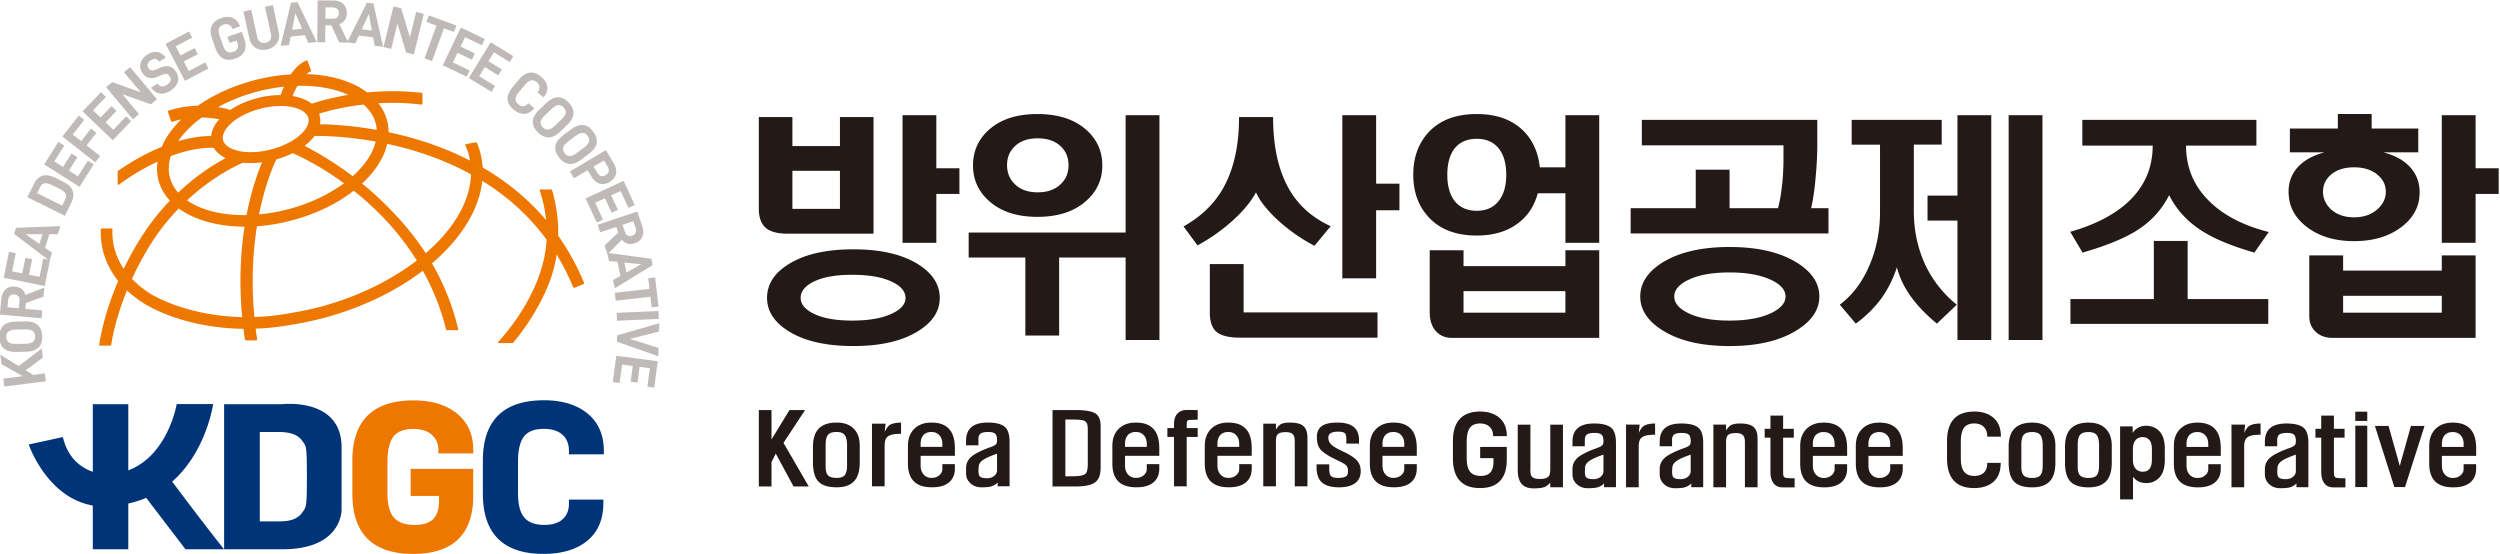 <svg xmlns="http://www.w3.org/2000/svg" width="903.06" height="200" viewBox="0 0 903.06 200"><path d="M1004.99 367.053v-14.374h6.255v-6.959h-6.254v-13.24h-9.161v34.573zm-33.427-45.21c-2.23-1.138-3.34-2.573-3.34-4.302 0-1.644 1.11-3.039 3.34-4.178q3.839-1.963 10.586-1.961c4.663 0 8.317.651 10.956 1.961q3.53 1.711 3.53 4.178 0 2.595-3.53 4.303-3.96 1.966-10.956 1.966-6.813 0-10.586-1.966m-5.573 19.822h12.88v10.318h-12.88zm34.174-15.073c3.837-2.45 5.756-5.464 5.756-9.052q-.001-5.318-5.756-8.927-6.5-4.115-17.64-4.115c-7.517 0-13.415 1.371-17.708 4.115q-5.698 3.61-5.697 8.927-.001 5.445 5.697 9.052c4.293 2.744 10.191 4.117 17.708 4.117q11.14 0 17.64-4.117m-34.174 39.955v-7.852h12.88v7.852h9.098v-31.599H964.69q-4.083.001-5.942 1.585-1.86 1.642-1.859 5.193v24.82zM1026.2 358.568q-2.045-1.965-2.044-5.063c0-2.025.68-3.718 2.044-5.064 1.485-1.52 3.573-2.283 6.253-2.283 2.683 0 4.784.763 6.313 2.283q2.044 1.959 2.044 5.064.001 3.098-2.044 5.063c-1.53 1.48-3.63 2.215-6.313 2.215-2.68 0-4.768-.734-6.253-2.215m19.378 4.559c2.93-2.578 4.393-5.803 4.393-9.69q.001-5.754-4.393-9.623-4.831-4.303-13.186-4.305c-5.573 0-9.951 1.437-13.124 4.305-2.89 2.578-4.335 5.788-4.335 9.622 0 3.888 1.444 7.113 4.335 9.69 3.173 2.83 7.551 4.245 13.124 4.245 5.569 0 9.967-1.415 13.186-4.244m10.71-27.86v31.787h9.162v-60.912h-9.162v22.347h-18.017v-21.147h-9.161v21.147h-15.355v6.778zM1124.169 367.053v-18.547h6.317v-7.22h-6.317v-18.428h-9.162v44.195zm-35.906-53.436h36.276v-6.842h-37.328q-4.397.002-6.312 1.583c-1.2 1.061-1.798 2.766-1.798 5.13v13.234h9.162zm12.878 32.479q3.713-5.886 10.708-9.122l-4.393-5.313c-3.59 1.898-6.83 4.15-9.722 6.771-2.969 2.705-5.013 5.273-6.127 7.727-1.28-2.454-3.405-5.022-6.379-7.727a48.5 48.5 0 0 0-9.47-6.646l-3.776 5.127c4.295 2.41 7.634 5.468 10.027 9.183 3.349 5.273 5.015 12.09 5.015 20.452h9.224c0-8.486 1.634-15.3 4.893-20.452M1147.854 313.55h27.606v5.827h-27.606zm-2.6 44.26q-1.794-2.537-1.795-6.902c0-2.874.6-5.15 1.795-6.842 1.4-1.94 3.468-2.91 6.193-2.91q4.025 0 6.122 2.91c1.244 1.693 1.86 3.968 1.86 6.842 0 2.91-.616 5.212-1.86 6.902-1.398 1.895-3.44 2.85-6.122 2.85-2.725 0-4.793-.955-6.193-2.85m2.6-27.35v-4.31h27.608v4.31h9.161v-23.746h-39.928c-1.82 0-3.28.629-4.395 1.9q-1.61 1.893-1.61 5.002v16.845zm14.798 7.342q-4.403-3.358-11.205-3.358-8.481 0-13.067 5.002-4.145 4.494-4.146 11.462 0 7.03 4.146 11.524c3.057 3.29 7.413 4.94 13.067 4.94 5.158 0 9.26-1.415 12.315-4.244 2.724-2.579 4.315-5.974 4.768-10.196h6.932v14.12h9.161V332.48h-9.16v13.425h-7.491c-.905-3.415-2.681-6.12-5.32-8.103M1208.742 322.415q-3.779-1.837-3.778-4.498-.001-2.655 3.778-4.493 4.144-2.024 11.205-2.024 6.994-.001 11.266 2.024c2.6 1.269 3.898 2.764 3.898 4.493q.001 2.662-3.898 4.498c-2.849 1.349-6.602 2.03-11.266 2.03-4.707 0-8.442-.681-11.205-2.03m29.345 4.749c4.127-2.534 6.188-5.612 6.188-9.247q.001-5.377-6.188-9.178c-4.54-2.827-10.591-4.242-18.14-4.242q-11.39 0-18.142 4.242-6.065 3.8-6.064 9.178c0 3.635 2.02 6.713 6.064 9.247 4.542 2.788 10.59 4.178 18.142 4.178 7.549 0 13.6-1.39 18.14-4.178m8.66 7.851h-53.603v6.837h17.637V352.3h9.166v-10.447h13.125c.495 1.854.866 3.99 1.114 6.393q.37 3.23.371 7.159v3.478h-38.382v6.903h47.543v-6.522c0-2.91-.144-5.869-.434-8.864q-.429-5.126-1.239-8.547h4.703zM1304.735 306.143h-9.162v60.911h9.162zm-13.874 60.91v-60.91h-9.161v32.354h-8.108v6.771h8.108v21.784zm-13.43-1.267v-6.707h-7.554V341.09q.001-8.099 3.28-14.94a30.9 30.9 0 0 1 8.357-10.448l-5.383-5.125c-3.015 2.49-5.424 5.022-7.242 7.593-1.734 2.498-2.934 5.046-3.595 7.666a31 31 0 0 0-3.897-7.98c-1.976-2.781-4.393-5.21-7.242-7.279l-4.334 5.125c3.344 2.536 5.963 5.951 7.86 10.263 2.025 4.51 3.035 9.513 3.035 15v18.114h-7.68v6.707zM1334.913 317.222v15.77h9.166v-15.77h21.852v-6.712h-53.614v6.712zm27.796 48.563v-6.964h-19.064q-.001-8.99 6.437-15.198 5.76-5.637 15.973-8.222l-3.897-5.578q-9.17 2.66-14.12 5.827c-3.959 2.49-6.957 5.734-8.976 9.751-2.025-4.053-5.034-7.302-9.037-9.751q-5.016-3.108-14.425-5.827l-3.34 5.637c6.808 1.936 12.111 4.705 15.906 8.297 4.293 4.088 6.437 9.113 6.437 15.064h-19.064v6.964zM1422.11 367.053v-14.374h6.255v-6.959h-6.254v-13.24h-9.161v34.573zm-35.9-53.505h26.74v4.564h-26.74zm-3.405 37.297c-1.369-1.227-2.044-2.744-2.044-4.559 0-1.734.675-3.27 2.044-4.62 1.605-1.52 3.734-2.283 6.373-2.283s4.783.764 6.437 2.283c1.446 1.35 2.166 2.886 2.166 4.62 0 1.815-.72 3.332-2.166 4.559-1.605 1.392-3.754 2.088-6.437 2.088-2.688 0-4.807-.696-6.373-2.088m3.405-21.784v-4.112h26.74v4.112h9.16v-22.347h-38.69q-2.975 0-4.703 1.71-1.673 1.583-1.674 4.178v16.46zm-1.43 34.384v3.927h9.166v-3.927h12.63v-6.459h-9.41q5.882-1.587 8.295-5.444c1.481-2.368 1.86-5.173 1.115-8.424-.83-2.83-2.663-5.169-5.512-7.025-3.215-2.117-7.179-3.164-11.886-3.164-4.744 0-8.732 1.076-11.947 3.23q-4.21 2.843-5.388 6.959-1.176 4.873.995 8.424c1.61 2.571 4.369 4.386 8.293 5.444h-9.346v6.46zM969.419 287.153l-5.844-8.89 6.844-11.813h-4.12l-4.822 8.917-1.153-2.305v-6.612h-3.435v20.703h3.435v-7.966l4.875 7.966zM980.8 277.53c0 1.37-.225 2.344-.676 2.905-.42.515-1.144.778-2.158.778-1.105 0-1.874-.249-2.32-.754-.43-.52-.649-1.414-.649-2.7v-5.937c0-1.144.22-1.939.65-2.373.445-.446 1.214-.68 2.319-.68 1.053 0 1.78.244 2.18.71.43.49.654 1.404.654 2.719zm3.434-4.569q.001-3.142-1.276-4.792c-1.02-1.3-2.678-1.95-4.997-1.95-2.378 0-4.069.579-5.044 1.698-.903 1.037-1.354 2.72-1.354 5.074v4.234q0 3.047 1.354 4.668c1.066 1.25 2.749 1.869 5.044 1.869q3.072-.001 4.702-1.715c1.047-1.083 1.571-2.602 1.571-4.542zM991.233 283.466l-.23-2.25c.435.93.879 1.55 1.3 1.85.62.424 1.664.666 3.128.695v-3.044c-1.088 0-1.944-.086-2.569-.249-.595-.176-1.02-.412-1.305-.746q-.371-.429-.5-1.2c-.053-.3-.078-.83-.078-1.578v-10.467h-3.43v16.989zM1006.625 277.177v.75q0 1.455-.749 2.329c-.532.641-1.27.956-2.224.956-.915 0-1.64-.28-2.176-.856-.493-.583-.74-1.364-.74-2.354v-.825zm3.393-2.42h-9.281v-2.638c0-1.025.266-1.834.82-2.44.534-.6 1.248-.91 2.148-.91.851 0 1.55.252 2.095.725.55.471.825 1.027.825 1.68v1.325h3.393v-1.205c0-1.563-.51-2.797-1.53-3.688-1.058-.924-2.622-1.385-4.668-1.385-2.234 0-3.878.546-4.947 1.649-1.046 1.056-1.575 2.649-1.575 4.8v4.773c0 1.888.534 3.378 1.595 4.498 1.149 1.21 2.744 1.82 4.778 1.82 2.144 0 3.759-.59 4.817-1.786q1.53-1.7 1.53-5.146zM1018.601 274.18c-.66-.338-1.163-.665-1.5-1.004a2.35 2.35 0 0 1-.573-.976c-.06-.249-.095-.614-.095-1.102l-.022-.142c0-.888.09-1.453.295-1.702.28-.38.966-.576 2.047-.576.792 0 1.458.234 1.973.676q.72.604.72 1.497v4.474c-1.196-.415-2.15-.795-2.845-1.144m-2.204 3.405h-3.35v1.202c0 1.634.462 2.85 1.367 3.664q1.443 1.311 4.507 1.31 3.53.002 4.844-1.369 1.073-1.15 1.073-3.895v-12.005h-3.232v1.024a4.16 4.16 0 0 0-1.841-1.078c-.549-.141-1.383-.22-2.507-.22q-1.89 0-3.09 1.15c-.74.719-1.12 1.585-1.12 2.6v1.397q-.001 1.554.92 2.624c.514.62 1.304 1.186 2.36 1.696.61.32 1.23.605 1.834.853.379.147.835.33 1.403.53q1.162.419 1.46.695c.281.227.42.614.42 1.151 0 .863-.148 1.454-.465 1.773-.335.354-.974.525-1.925.525-.958 0-1.639-.14-2.044-.4-.414-.3-.614-.82-.614-1.544zM1039.953 269.198q2.496 0 3.393.07c.841.081 1.446.225 1.82.445.356.219.604.59.714 1.129q.157.598.156 2.149v8.558c0 .854-.05 1.44-.156 1.779-.13.4-.378.69-.744.895-.38.17-.985.275-1.82.324-.6.04-1.714.046-3.363.046zm-3.478 17.954h6.261c2.62 0 4.43-.32 5.405-.951q1.373-.93 1.373-3.369v-11.324c0-1.85-.475-3.154-1.444-3.905-1-.764-2.79-1.154-5.393-1.154h-6.202zM1062.02 277.177v.75q.001 1.455-.755 2.329c-.522.641-1.26.956-2.22.956-.919 0-1.643-.28-2.17-.856-.505-.583-.754-1.364-.754-2.354v-.825zm3.387-2.42h-9.286v-2.638c0-1.025.276-1.834.825-2.44.539-.6 1.254-.91 2.154-.91.841 0 1.548.252 2.095.725.553.471.824 1.027.824 1.68v1.325h3.388v-1.205c0-1.563-.51-2.797-1.52-3.688-1.068-.924-2.634-1.385-4.678-1.385-2.23 0-3.878.546-4.951 1.649-1.042 1.056-1.566 2.649-1.566 4.8v4.773c0 1.888.53 3.378 1.595 4.498 1.154 1.21 2.734 1.82 4.769 1.82 2.153 0 3.763-.59 4.831-1.786 1.01-1.134 1.52-2.849 1.52-5.146zM1069.403 266.478v13.39h-1.8v2.413h1.8v1.07c0 1.254.315 2.205.93 2.85.62.67 1.539.994 2.748.994h.415c.29-.014.566-.024.815-.024.414-.012.924-.027 1.505-.027v-2.593l-1.995-.075c-.42 0-.693-.076-.808-.225-.112-.166-.175-.524-.175-1.07v-.9h2.978v-2.413h-2.978v-13.39zM1087.068 277.177v.75q-.002 1.455-.754 2.329c-.532.641-1.266.956-2.22.956-.92 0-1.643-.28-2.175-.856-.495-.583-.754-1.364-.754-2.354v-.825zm3.388-2.42h-9.29v-2.638c0-1.025.284-1.834.833-2.44.534-.6 1.25-.91 2.144-.91.856 0 1.554.252 2.1.725.55.471.825 1.027.825 1.68v1.325h3.388v-1.205c0-1.563-.51-2.797-1.525-3.688-1.068-.924-2.622-1.385-4.673-1.385-2.225 0-3.878.546-4.947 1.649-1.046 1.056-1.575 2.649-1.575 4.8v4.773c0 1.888.534 3.378 1.6 4.498 1.149 1.21 2.739 1.82 4.773 1.82 2.144 0 3.754-.59 4.822-1.786q1.524-1.7 1.525-5.146zM1097.02 283.466v-1.576c.475.717.914 1.19 1.319 1.432q.822.44 2.544.439c1.7 0 2.915-.34 3.659-1.02q1.013-.957 1.014-3.114v-13.15h-3.434v12.115c0 .9-.134 1.51-.4 1.854-.349.476-1.025.724-2.015.724-1.068 0-1.778-.182-2.139-.529-.368-.334-.549-.954-.549-1.873v-12.29h-3.434v16.988zM1119.533 278.059h-3.434v.948c0 .9-.095 1.476-.285 1.747-.295.368-.925.544-1.878.544-1.08 0-1.84-.176-2.269-.544q-.45-.375-.45-1.147c0-.782.37-1.478 1.104-2.078q.66-.548 2.74-1.544l.548-.246c1.524-.758 2.595-1.454 3.215-2.098.78-.8 1.17-1.81 1.17-3.02 0-1.39-.47-2.453-1.42-3.2q-1.504-1.201-4.419-1.202c-2.078 0-3.612.425-4.607 1.259-1.015.885-1.52 2.254-1.52 4.122v.846h3.43v-1.07c0-.988.134-1.644.373-1.974.324-.42.97-.634 1.96-.634 1.164 0 1.935.173 2.308.505q.45.373.451 1.349c0 .734-.2 1.278-.595 1.624-.266.269-.98.678-2.153 1.23l-1.971.995c-1.483.82-2.469 1.592-2.969 2.32-.495.719-.748 1.738-.748 3.077 0 1.379.483 2.393 1.448 3.02.896.588 2.269.873 4.122.873 1.862 0 3.281-.349 4.25-1.063 1.07-.8 1.6-2.015 1.6-3.669zM1131.796 277.177v.75c0 .97-.254 1.746-.749 2.329-.541.641-1.276.956-2.22.956-.924 0-1.639-.28-2.18-.856-.495-.583-.749-1.364-.749-2.354v-.825zm3.388-2.42h-9.286v-2.638c0-1.025.276-1.834.824-2.44.535-.6 1.25-.91 2.154-.91.847 0 1.54.252 2.095.725.554.471.825 1.027.825 1.68v1.325h3.388v-1.205c0-1.563-.51-2.797-1.525-3.688-1.063-.924-2.617-1.385-4.673-1.385-2.23 0-3.883.546-4.951 1.649-1.037 1.056-1.566 2.649-1.566 4.8v4.773c0 1.888.529 3.378 1.6 4.498 1.149 1.21 2.734 1.82 4.768 1.82 2.154 0 3.759-.59 4.822-1.786q1.524-1.7 1.525-5.146zM1155.872 280.093h3.703v.124c0 2.034-.654 3.65-1.949 4.793-1.3 1.156-3.068 1.74-5.259 1.74-4.902 0-7.39-2.703-7.39-8.033v-4.666c0-5.334 2.468-8.034 7.327-8.034 4.827 0 7.271 2.6 7.271 7.734v3.403h-7.213v-3.02h3.6v-1.058c0-1.254-.28-2.205-.834-2.835-.556-.62-1.441-.934-2.644-.934-1.28 0-2.244.38-2.853 1.134-.61.75-.92 1.98-.92 3.669v4.397c0 1.757.288 3.054.859 3.83.57.78 1.505 1.18 2.768 1.18 1.12 0 1.995-.314 2.61-.936.615-.625.924-1.422.924-2.364zM1289.77 279.945h3.703v.124c0 2.115-.659 3.774-1.949 4.935-1.3 1.158-3.068 1.744-5.259 1.744-4.902 0-7.39-2.7-7.39-8.032v-4.664c0-5.337 2.468-8.037 7.327-8.037 2.234 0 4.012.58 5.293 1.73 1.273 1.153 1.92 2.824 1.92 4.978v.124h-3.645v-.158c0-1.037-.3-1.871-.895-2.476-.59-.605-1.463-.905-2.583-.905-1.256 0-2.2.38-2.795 1.147-.59.758-.888 1.987-.888 3.653v4.398c0 1.763.288 3.054.859 3.83.566.782 1.505 1.182 2.768 1.182 1.12 0 1.995-.314 2.61-.939.615-.624.924-1.475.924-2.534zM1334.394 273.743c0-2.186-.82-3.298-2.444-3.298-.844 0-1.52.288-1.995.859-.473.558-.71 1.38-.71 2.439v2.778c0 1.06.232 1.88.695 2.444.466.57 1.115.856 1.924.856.766 0 1.39-.266 1.85-.78.45-.515.68-1.364.68-2.52zm-1.615 9.156c-1.4 0-2.568-.576-3.449-1.705l-.149-.19v1.724h-3.405v-19.795h3.496v6.141l.144-.175c.824-1.015 1.995-1.535 3.478-1.535 1.43 0 2.63.52 3.573 1.552.946 1.029 1.424 2.617 1.424 4.712v3.04c0 2.092-.478 3.672-1.424 4.697-.944 1.02-2.183 1.534-3.688 1.534M1389.508 266.293h3.244v16.625h-3.244zM1392.752 286.71h-3.244v-2.505h3.244zM1404.585 282.851l-3.02-10.837-3.044 10.837h-3.693l5.264-16.559h2.893l5.288 16.559zM1248.41 277.158v.754q0 1.454-.743 2.334c-.537.637-1.276.946-2.22.946-.924 0-1.64-.28-2.18-.85-.498-.579-.75-1.37-.75-2.355v-.829zm3.393-2.41h-9.285v-2.644c0-1.024.27-1.834.829-2.439.53-.6 1.249-.91 2.149-.91.846 0 1.539.252 2.095.73.554.466.82 1.022.82 1.675v1.325h3.392v-1.205q-.002-2.354-1.524-3.683c-1.064-.93-2.617-1.39-4.673-1.39-2.23 0-3.883.546-4.952 1.648-1.036 1.057-1.566 2.652-1.566 4.796v4.778c0 1.888.532 3.373 1.6 4.498 1.15 1.214 2.735 1.824 4.769 1.824 2.158 0 3.758-.6 4.822-1.79q1.523-1.703 1.524-5.142zM1263.479 277.158v.754q0 1.454-.75 2.334c-.536.637-1.275.946-2.219.946-.924 0-1.639-.28-2.176-.85-.497-.579-.753-1.37-.753-2.355v-.829zm3.392-2.41h-9.29v-2.644c0-1.024.27-1.834.83-2.439.528-.6 1.248-.91 2.153-.91.846 0 1.539.252 2.09.73.554.466.825 1.022.825 1.675v1.325h3.392v-1.205c0-1.568-.514-2.798-1.524-3.683-1.068-.93-2.622-1.39-4.678-1.39-2.23 0-3.878.546-4.947 1.648-1.036 1.057-1.566 2.652-1.566 4.796v4.778c0 1.888.53 3.373 1.596 4.498q1.722 1.822 4.773 1.824c2.154 0 3.754-.6 4.822-1.79 1.01-1.134 1.524-2.85 1.524-5.142zM1182.922 273.933c-.659-.344-1.159-.67-1.496-1.005a2.4 2.4 0 0 1-.578-.975c-.056-.25-.095-.615-.095-1.103l-.022-.141c0-.888.095-1.459.295-1.705.286-.378.971-.578 2.052-.578.793 0 1.454.239 1.973.68.48.403.724.903.724 1.498v4.468c-1.2-.41-2.153-.795-2.853-1.139m-2.205 3.405h-3.344v1.208q0 2.438 1.366 3.653c.963.876 2.458 1.315 4.507 1.315 2.354 0 3.968-.454 4.844-1.373.715-.766 1.073-2.066 1.073-3.89v-12.006h-3.232v1.02a4.15 4.15 0 0 0-1.841-1.074c-.549-.141-1.388-.22-2.512-.22-1.256 0-2.29.384-3.086 1.15-.744.714-1.12 1.585-1.12 2.6v1.402q0 1.549.92 2.615c.515.624 1.305 1.19 2.356 1.7.62.32 1.235.6 1.835.849.378.146.839.334 1.404.524q1.167.428 1.46.705.427.349.428 1.147c0 .873-.158 1.458-.475 1.778-.325.348-.969.514-1.925.514q-1.43.002-2.039-.395c-.414-.295-.62-.814-.62-1.544zM1370.556 273.933c-.66-.344-1.163-.67-1.495-1.005a2.4 2.4 0 0 1-.578-.975c-.056-.25-.09-.615-.09-1.103l-.027-.141c0-.888.095-1.459.295-1.705.285-.378.966-.578 2.046-.578.798 0 1.464.239 1.974.68q.726.605.724 1.498v4.468c-1.195-.41-2.149-.795-2.849-1.139m-2.205 3.405h-3.344v1.208c0 1.624.457 2.844 1.361 3.653.969.876 2.464 1.315 4.513 1.315 2.349 0 3.968-.454 4.844-1.373.714-.766 1.073-2.066 1.073-3.89v-12.006h-3.237v1.02a4.1 4.1 0 0 0-1.836-1.074c-.55-.141-1.388-.22-2.513-.22-1.256 0-2.29.384-3.085 1.15-.744.714-1.12 1.585-1.12 2.6v1.402q-.001 1.549.92 2.615.772.935 2.356 1.7c.615.32 1.234.6 1.84.849.372.146.833.334 1.397.524q1.161.428 1.46.705c.286.232.425.615.425 1.147 0 .873-.153 1.458-.47 1.778-.33.348-.969.514-1.925.514q-1.431.002-2.04-.395c-.414-.295-.619-.814-.619-1.544zM1206.56 273.933c-.659-.344-1.159-.67-1.49-1.005a2.3 2.3 0 0 1-.578-.975c-.056-.25-.095-.615-.095-1.103l-.022-.141c0-.888.09-1.459.29-1.705.285-.378.966-.578 2.051-.578.793 0 1.459.239 1.973.68.48.403.725.903.725 1.498v4.468c-1.2-.41-2.15-.795-2.854-1.139m-2.2 3.405h-3.349v1.208c0 1.624.461 2.844 1.366 3.653q1.443 1.314 4.507 1.315c2.354 0 3.974-.454 4.85-1.373.71-.766 1.068-2.066 1.068-3.89v-12.006h-3.232v1.02a4.1 4.1 0 0 0-1.842-1.074c-.549-.141-1.383-.22-2.507-.22q-1.892 0-3.086 1.15c-.743.714-1.124 1.585-1.124 2.6v1.402c0 1.032.31 1.905.92 2.615.514.624 1.305 1.19 2.356 1.7.62.32 1.234.6 1.839.849.373.146.834.334 1.4.524q1.173.428 1.463.705c.286.232.425.615.425 1.147 0 .873-.154 1.458-.471 1.778-.33.348-.968.514-1.927.514-.951 0-1.636-.129-2.041-.395-.415-.295-.615-.814-.615-1.544zM1218.994 283.218v-1.58q.722 1.075 1.324 1.429c.554.302 1.4.446 2.544.446 1.705 0 2.92-.339 3.659-1.02.675-.639 1.014-1.67 1.014-3.12V266.23h-3.429v12.11c0 .905-.134 1.51-.4 1.853-.349.476-1.03.725-2.017.725q-1.6.001-2.137-.525-.559-.5-.558-1.873v-12.29h-3.43v16.988zM1174.795 283.194v-16.969h-3.435v1.264c-.524-.573-1.014-.969-1.468-1.164-.646-.26-1.67-.395-3.073-.395-1.7 0-2.886.571-3.571 1.71-.464.795-.705 1.93-.705 3.41v12.144h3.439v-11.89l-.029-.15c0-.98.115-1.624.33-1.929q.495-.744 2.253-.746c1.251 0 2.066.276 2.456.8q.367.526.369 2.025v11.89zM1234.462 285.647v-3.573h2.893v-2.41h-2.893v-8.946c0-.586.01-.98.044-1.178.046-.29.166-.49.351-.622.176-.115.49-.183.925-.205q.444-.044 1.795-.044v-2.464h-3.29q-1.626-.001-2.469 1.174c-.524.734-.795 1.753-.795 3.073v9.212h-1.568v2.41h1.568v3.573zM1383.719 285.647v-3.573h2.888v-2.41h-2.888v-8.946c0-.586.01-.98.044-1.178.046-.29.16-.49.351-.622.176-.115.49-.183.92-.205q.45-.044 1.8-.044v-2.464h-3.295c-1.079 0-1.903.39-2.464 1.174-.524.734-.795 1.753-.795 3.073v9.212h-1.568v2.41h1.568v3.573zM1195.574 283.218l-.229-2.249c.44.93.864 1.549 1.3 1.84.605.438 1.654.675 3.122.704v-3.044q-1.625-.001-2.568-.251c-.585-.173-1.025-.415-1.3-.744q-.373-.428-.5-1.205c-.054-.295-.078-.825-.078-1.573v-10.467h-3.434v16.989zM1349.667 277.158v.754q.002 1.454-.74 2.334c-.54.637-1.28.946-2.224.946-.924 0-1.639-.28-2.18-.85-.498-.579-.75-1.37-.75-2.355v-.829zm3.393-2.41h-9.286v-2.644c0-1.024.27-1.834.824-2.439.535-.6 1.254-.91 2.154-.91.851 0 1.544.252 2.095.73.554.466.82 1.022.82 1.675v1.325h3.393v-1.205q-.001-2.354-1.525-3.683c-1.058-.93-2.617-1.39-4.673-1.39-2.23 0-3.878.546-4.952 1.648-1.036 1.057-1.565 2.652-1.565 4.796v4.778c0 1.888.531 3.373 1.6 4.498 1.148 1.214 2.734 1.824 4.768 1.824 2.154 0 3.764-.6 4.822-1.79q1.524-1.703 1.525-5.142zM1418.867 277.158v.754q0 1.454-.744 2.334c-.542.637-1.276.946-2.22.946-.929 0-1.639-.28-2.185-.85-.493-.579-.744-1.37-.744-2.355v-.829zm3.393-2.41h-9.286v-2.644c0-1.024.276-1.834.824-2.439.535-.6 1.25-.91 2.154-.91.847 0 1.54.252 2.095.73.55.466.82 1.022.82 1.675v1.325h3.393v-1.205c0-1.568-.515-2.798-1.525-3.683-1.063-.93-2.622-1.39-4.678-1.39-2.23 0-3.873.546-4.946 1.648-1.037 1.057-1.571 2.652-1.571 4.796v4.778c0 1.888.536 3.373 1.6 4.498 1.153 1.214 2.739 1.824 4.773 1.824 2.154 0 3.759-.6 4.822-1.79 1.01-1.134 1.525-2.85 1.525-5.142zM1359.647 283.218l-.23-2.249c.44.93.87 1.549 1.3 1.84.61.438 1.655.675 3.123.704v-3.044c-1.088 0-1.94-.085-2.573-.251-.58-.173-1.02-.415-1.296-.744q-.371-.428-.5-1.205c-.054-.295-.073-.825-.073-1.573v-10.467h-3.439v16.989zM1304.805 277.515c0 1.376-.22 2.335-.675 2.905-.42.515-1.135.774-2.164.774-1.1 0-1.873-.244-2.31-.75-.434-.514-.644-1.414-.644-2.694v-5.937c0-1.154.21-1.949.644-2.378.437-.447 1.21-.68 2.31-.68 1.059 0 1.786.243 2.186.704.439.5.653 1.41.653 2.725zm3.435-4.573c0-2.095-.42-3.688-1.271-4.788-1.02-1.295-2.683-1.949-5.003-1.949-2.383 0-4.059.574-5.044 1.698-.902 1.032-1.349 2.72-1.349 5.073v4.235c0 2.034.447 3.588 1.35 4.668 1.06 1.249 2.738 1.873 5.043 1.873 2.054 0 3.615-.578 4.693-1.724 1.056-1.078 1.58-2.598 1.58-4.542zM1320.078 277.515c0 1.376-.22 2.335-.67 2.905-.425.515-1.14.774-2.164.774-1.1 0-1.873-.244-2.31-.75q-.65-.772-.649-2.694v-5.937q-.001-1.733.65-2.378c.436-.447 1.209-.68 2.309-.68 1.056 0 1.78.243 2.185.704.44.5.65 1.41.65 2.725zm3.44-4.573c0-2.095-.425-3.688-1.276-4.788-1.02-1.295-2.678-1.949-4.998-1.949-2.383 0-4.063.574-5.044 1.698-.907 1.032-1.354 2.72-1.354 5.073v4.235c0 2.034.447 3.588 1.354 4.668 1.06 1.249 2.734 1.873 5.044 1.873 2.049 0 3.61-.578 4.693-1.724 1.051-1.078 1.58-2.598 1.58-4.542z" style="fill:#231916;fill-opacity:1;fill-rule:nonzero;stroke:none;stroke-width:2.439" transform="matrix(1.333 0 0 -1.333 -1001.427 530.898)"/><path d="M914.887 275.148v.988c0 4.32-1.5 7.72-4.454 10.112-2.915 2.364-6.87 3.561-11.744 3.561-10.998 0-16.579-5.485-16.579-16.3v-9.032c0-10.818 5.532-16.303 16.452-16.303 4.964 0 8.937 1.193 11.813 3.534 2.907 2.373 4.383 5.805 4.383 10.2v.988h-9.323v-1.046c0-1.827-.553-3.217-1.675-4.252-1.13-1.034-2.812-1.563-5.008-1.563-2.463 0-4.278.666-5.402 1.97-1.14 1.333-1.72 3.547-1.72 6.589v8.515c0 3.236.561 5.57 1.666 6.944 1.083 1.337 2.873 2.007 5.332 2.007 2.195 0 3.902-.544 5.064-1.614 1.173-1.074 1.743-2.503 1.743-4.369v-.93zM843.824 260.18v16.89c0 13.542-15.993 11.677-15.993 11.677h-15.84v-39.314h15.84c16.274 0 15.993 10.747 15.993 10.747m-9.4 9.032c0-8.615-.207-8.33-1.222-9.757-1.159-1.71-3.054-2.473-6.256-2.473h-5.284v24.223h5.132c3.196 0 5.25-.754 6.408-2.466 1.015-1.437 1.222-.98 1.222-9.527M809.015 288.768h-9.872l-.01-.022s-2.314-13.847-13.11-17.932v17.932h-9.617v-18.323c-3.298 1.132-6.798 3.796-8.108 9.415l-9.256-2.017s4.854-14.352 17.364-16.54v-11.849h9.617v12.396a26.6 26.6 0 0 1 4.852 1.53l10.641-13.926h10.442c-5.239 6.627-9.476 12.24-14.044 18.33 9.295 8.161 11.1 21.006 11.1 21.006" style="fill:#003478;fill-opacity:1;fill-rule:nonzero;stroke:none;stroke-width:2.439" transform="matrix(1.333 0 0 -1.333 -1001.427 530.898)"/><path d="M875.047 286.248c-2.91 2.339-6.864 3.527-11.737 3.527-10.986 0-16.567-5.481-16.567-16.289v-9.022c0-10.81 5.532-16.288 16.442-16.288 10.823 0 16.31 5.288 16.31 15.72v7.324h-16.958v-7.344h7.702v-1.295c0-2.23-.53-3.895-1.566-4.954-1.039-1.06-2.758-1.597-5.107-1.597-2.505 0-4.374.658-5.532 1.949-1.176 1.31-1.776 3.529-1.776 6.6v8.507c0 3.235.561 5.571 1.666 6.94 1.083 1.331 2.869 2.007 5.322 2.007 2.195 0 3.903-.544 5.064-1.612 1.168-1.076 1.739-2.39 1.739-4.025v-.985h9.447v.985c0 4.169-1.496 7.478-4.45 9.852M875.452 339.934c-2.115-3.627-5.135-7.093-8.828-10.276-3.487 5.376-7.332 9.632-10.736 13.025a89 89 0 0 1-6.508 5.847c1.97 1.834 3.615 3.817 4.834 5.9.95 1.617 1.6 3.244 1.978 4.863 6.954-1.49 14.952-4.012 22.699-8.256-.115-3.612-1.254-7.376-3.44-11.103m-37.696-24.879a83 83 0 0 0-6.866-1.463l-.002.014a65 65 0 0 0-10.69-1.244c-.91 9.642-.379 17.93.69 24.596 3.01.21 6.132.715 9.28 1.54 6.56 1.714 12.406 4.553 16.945 8.095 5.788-4.586 12.042-10.81 17.088-18.908-7.151-5.508-16.359-9.986-26.444-12.63m-44.943 3.164-.005-.015-.095.061c-2.22 1.3-4.115 2.795-5.693 4.44 2.653 5.79 5.922 11.178 9.361 15.378a63 63 0 0 0 3.315 3.702c4.312-3.148 10.649-4.917 17.837-4.939-1.049-6.734-1.544-14.976-.644-24.505-14.75.312-23.952 5.805-24.076 5.878m4.727 37.77c5.868 2.18 9.937 2.297 11.666 2.207.62-1.056 1.615-1.961 2.939-2.65.076-.038.17-.07.256-.109-3.166-1.712-7.917-4.7-12.861-9.351-1.076 1.217-1.854 2.597-2.254 4.127-.47 1.82-.37 3.778.254 5.775m8.378 10.45c1.93-.03 3.578-.262 4.764-.496-.461-.52-.886-1.049-1.21-1.6-.58-.98-.905-1.968-.99-2.936-1.9.022-4.945-.213-8.928-1.371 1.554 2.295 3.725 4.463 6.364 6.402m15.088 7.025c2.41.63 4.825 1.066 7.198 1.315-.59-1.293-.905-2.242-.915-2.269a25.4 25.4 0 0 1-6.56-.887c-2.691-.73-5.11-1.82-7.089-3.142-.31.102-1.495.47-3.305.77 3.215 1.757 6.832 3.206 10.671 4.213m14.735-3.298a9 9 0 0 1-1.359.876c-1.11.573-2.414.966-3.834 1.21.256.705.724 1.724 1.315 2.76 5.212.12 10.012-.711 13.8-2.446-5.444-.9-9.117-2.12-9.922-2.4m17.344-5.341c.15-.571.225-1.159.261-1.75-6.997 1.245-12.607 1.496-15.386 1.53.071.395.12.79.11 1.186l-.234 1.422c-.024.09-.06.178-.095.263 1.89.598 6.247 1.812 12.034 2.476 1.671-1.478 2.805-3.213 3.31-5.127m-26.954-9.752a26 26 0 0 1 4.446 1.705c1.847-.807 7.36-3.395 13.896-8.168-4.127-3.047-9.371-5.532-15.108-7.032a48.6 48.6 0 0 0-7.898-1.398c1.6 8.04 3.85 13.203 4.664 14.893m-3.854-.795c-1.215-2.88-2.94-7.734-4.205-14.29-6.561-.106-12.315 1.321-16.147 3.99 7.071 6.57 13.679 9.578 15.174 10.21 1.624-.173 3.368-.147 5.178.09m-10.037 8.622c1.459 2.454 5.05 4.703 9.366 5.86 4.31 1.163 8.608 1.038 11.232-.318 1.044-.542 1.703-1.234 1.954-2.044.249-.815.076-1.724-.515-2.705-1.458-2.461-5.049-4.703-9.36-5.861-4.31-1.159-8.608-1.037-11.228.324-1.044.542-1.705 1.234-1.949 2.04-.239.812-.07 1.724.5 2.704m34.601-12.376c-5.441 4.115-10.234 6.793-13.059 8.223 1.086.829 1.995 1.734 2.7 2.685 1.378.024 7.896.051 16.579-1.517a14.4 14.4 0 0 0-1.59-3.878c-1.125-1.932-2.705-3.788-4.63-5.513m55.67-16.112c.01.29.02.583.02.878 0 3.414-.444 6.832-1.303 10.146l-.395 1.361-.185.13h-2.925l-.153-.078-.027-.169.6-2.053c.532-2.04.9-4.03 1.1-5.996-5.127 6.052-11.061 10.703-17.198 14.267a20.5 20.5 0 0 1-.64 4 20 20 0 0 1-.926 2.73l-.205.102-2.802-.53-.135-.095v-.168c.42-.922.764-1.883 1.02-2.84.115-.438.193-.885.268-1.329-7.59 3.893-15.317 6.257-22.066 7.679 0 1.078-.13 2.153-.405 3.18-.444 1.686-1.244 3.25-2.354 4.669 3.588.202 7.556.151 11.725-.369l.146.047.073.134v2.82l-.163.182c-5.388.637-10.437.54-14.815.12-.564.422-1.154.827-1.79 1.202-3.962 2.318-9.047 3.584-14.655 3.769.371.32.756.578 1.14.722l.107.239-.986 2.627-.09.107h-.151c-1.725-.651-3.149-2.149-4.261-3.761-3.21-.2-6.535-.73-9.879-1.605-5.802-1.515-11.049-3.92-15.327-6.903-2.415-.058-5.159-.42-8.022-1.375l-.105-.088v-.137l.883-2.663.23-.117c.846.28 1.69.495 2.51.668-1.699-1.666-3.123-3.444-4.218-5.305a19 19 0 0 1-1.056-2.127c-3.488-1.417-7.471-3.485-11.876-6.515l-.078-.153v-3.444l.1-.161.195.007c3.854 2.788 7.376 4.802 10.52 6.266-.244-1.727-.171-3.43.256-5.064.544-2.07 1.612-3.92 3.102-5.522a65 65 0 0 1-3.288-3.683c-3.385-4.105-6.578-9.237-9.237-14.771-1.158 1.714-2.01 3.558-2.52 5.5-.433 1.634-.619 3.4-.533 5.232l-.061.144-.125.041h-2.788l-.185-.17c-.076-2.105.14-4.135.634-6.047.761-2.89 2.134-5.578 4.078-7.998-2.434-5.678-4.268-11.647-5.153-17.327l.041-.156.144-.061h2.868l.19.153c.771 4.83 2.291 9.918 4.291 14.823 1.578-1.478 3.393-2.83 5.442-4.035l.26-.141 1.21-.644.035-.02h.01c3.32-1.697 12.066-5.422 24.605-5.568.125-.978.256-1.968.41-2.97l.195-.16h2.92l.149.071.041.142a92 92 0 0 0-.405 2.96c2.927.116 6.017.41 9.286.989a89 89 0 0 1 8.727 1.802c10.476 2.75 19.883 7.269 27.279 12.908a64.5 64.5 0 0 0 6.33-15.981l.187-.139h2.9l.151.068.03.164c-1.654 6.973-4.2 12.868-7.118 17.883 4.098 3.493 7.471 7.342 9.857 11.442 2.134 3.627 3.383 7.293 3.768 10.915 6.366-3.92 12.42-9.093 17.433-15.93-.33-5.915-2.269-11.742-5.947-18.025-1.949-3.334-4.359-6.602-7.169-9.698l-.029-.197.166-.103h3.737l.151.059a61 61 0 0 1 5.898 8.334c3.253 5.566 5.136 10.332 5.922 15.57a61.6 61.6 0 0 0 4.51-8.918l.253-.088 2.596 1.054.09.102v.142c-1.97 4.797-4.354 9.056-7.04 12.846" style="fill:#e70;fill-opacity:1;fill-rule:nonzero;stroke:none;stroke-width:2.439" transform="matrix(1.333 0 0 -1.333 -1001.427 530.898)"/><path d="m760.261 296.69 3.144.395.27-2.134-11.246-1.417-.266 2.137 5.244.66-5.734 3.235-.324 2.559 4.968-3.037 6.24 4.744.309-2.478-4.649-3.415z" style="fill:#bfbab8;fill-opacity:1;fill-rule:nonzero;stroke:none;stroke-width:2.439" transform="matrix(1.333 0 0 -1.333 -1001.427 530.898)"/><path d="m758.113 309.019-2.45-.051c-.96-.02-1.658-.195-2.085-.52q-.636-.493-.614-1.478c.014-.688.231-1.183.66-1.478q.644-.447 2.12-.417l2.444.049c.934.02 1.6.185 2.008.5q.608.475.585 1.51c-.015.656-.234 1.141-.668 1.446q-.636.463-2 .439m-2.44-6.117q-4.515-.091-4.602 4.032c-.022 1.256.31 2.26 1.005 3.01.683.748 1.83 1.138 3.427 1.17l2.595.056c1.6.034 2.764-.317 3.478-1.056.725-.736 1.095-1.739 1.12-3.007.06-2.705-1.42-4.086-4.427-4.147zM756.536 316.756c.05.5-.05.904-.29 1.207q-.364.451-1.12.52c-.454.04-.834-.064-1.134-.323q-.443-.39-.51-1.124l-.185-2.03 3.058-.28zm1.595-2.188 4.583-.422-.195-2.14-11.286 1.03.395 4.283c.1 1.102.478 1.951 1.144 2.551q.997.898 2.554.756c.739-.068 1.354-.297 1.834-.687q.72-.582.99-1.583l5.132 2.007-.224-2.468-4.773-1.725zM757.288 324.185l.844 4.217 1.835-.366-.844-4.217 2.858-.57.98 4.946 1.835-.366-1.405-7.052-11.11 2.21 1.405 7.054 1.83-.366-.976-4.944z" style="fill:#bfbab8;fill-opacity:1;fill-rule:nonzero;stroke:none;stroke-width:2.439" transform="matrix(1.333 0 0 -1.333 -1001.427 530.898)"/><path d="m758.189 334.801 3.744-2.61.829 2.62zm5.278-3.695 1.89-1.32-.68-2.163-9.593 7.249.522 1.673 12.025.447-.686-2.176-2.305.005zM768.989 345.787q-.358.72-1.6 1.329l-1.954.966q-1.3.642-2.09.5c-.525-.09-.94-.432-1.23-1.02l-.81-1.636 6.808-3.364.805 1.64c.29.575.31 1.104.07 1.585m-8.546 2.617c.563 1.132 1.31 1.866 2.263 2.21q1.427.512 3.579-.55l2.075-1.026q2.152-1.065 2.608-2.532c.305-.98.175-2.044-.388-3.183l-1.74-3.52-10.165 5.02zM768.336 353.037l2.305 3.637 1.583-1.003-2.303-3.634 2.454-1.558 2.698 4.26 1.58-1.002-3.849-6.078-9.576 6.064 3.85 6.08 1.582-1.002-2.697-4.259zM773.248 360.026l2.668 3.403 1.47-1.159-2.665-3.398 3.685-2.893-1.334-1.695-8.917 7.003 4.444 5.659 1.478-1.156-3.115-3.966zM778.507 366.419l2.973 3.107 1.356-1.295-2.976-3.107 2.1-2.013 3.488 3.644 1.352-1.297-4.974-5.193-8.193 7.837 4.983 5.2 1.344-1.295-3.488-3.644zM793.785 371.388l-1.65-1.38-7.75 2.753 4.55-5.432-1.653-1.38-7.269 8.697 1.647 1.381 7.756-2.768-4.559 5.446 1.659 1.378zM792.208 374.494l1.7 1.124q.607-.717 1.229-.773.615-.054 1.41.47c1.01.674 1.249 1.423.695 2.254q-.37.562-.866.659-.503.092-1.224-.232l-.99-.439c-1.898-.846-3.33-.536-4.308.934q-.865 1.317-.505 2.66c.244.894.84 1.66 1.8 2.292q1.394.925 2.703.724c.87-.129 1.634-.624 2.3-1.47l-1.73-1.14c-.329.437-.675.683-1.056.737-.373.054-.792-.073-1.249-.376q-.696-.46-.839-1.02c-.095-.367-.02-.743.23-1.119.214-.327.49-.52.829-.57q.506-.081 1.256.241l1.12.483q2.729 1.177 4.197-1.042.944-1.425.53-2.783c-.271-.902-.93-1.697-1.959-2.378-1.015-.673-1.976-.944-2.873-.81q-1.358.198-2.4 1.574M800.192 383.248l3.81 1.998.873-1.654-3.812-2.002 1.348-2.573 4.469 2.341.868-1.658-6.37-3.342-5.264 10.034 6.363 3.344.873-1.66-4.463-2.342zM808.757 387.747c-.985 2.839-.17 4.72 2.44 5.63 1.17.404 2.204.419 3.11.046q1.365-.562 1.929-2.188l.039-.11-2.03-.707-.043.11q-.248.728-.89 1.043c-.425.21-.93.215-1.506.017-.653-.229-1.053-.595-1.21-1.1q-.229-.761.247-2.136l.807-2.313q.456-1.32 1.132-1.736c.454-.278 1.007-.303 1.668-.07.615.214 1.02.53 1.19.95q.26.632-.085 1.605l-.175.513-1.893-.659-.58 1.676 3.873 1.35.644-1.828c.946-2.742.141-4.562-2.44-5.454q-3.888-1.355-5.373 2.91zM819.8 385.911c-.466.498-.776 1.11-.94 1.835l-1.638 7.407 2.102.464 1.625-7.342q.204-.947.82-1.359c.404-.275.9-.346 1.475-.22q.865.192 1.254.825.392.632.185 1.578l-1.624 7.34 2.12.47 1.629-7.407c.16-.73.134-1.415-.09-2.066a3.53 3.53 0 0 0-1.135-1.642q-.795-.675-1.934-.924-1.124-.25-2.134.024a3.56 3.56 0 0 0-1.715 1.017M831.305 394.663l-.895-4.471 2.724.288zm-1.28-6.313-.454-2.263-2.254-.237 2.802 11.693 1.747.183 5.217-10.84-2.273-.24-.915 2.114zM841.476 393.19c.5-.001.895.125 1.18.393.278.266.425.652.43 1.154q.007.69-.42 1.103c-.28.28-.666.417-1.161.422l-2.04.019-.024-3.073zm-2.054-1.775-.042-4.598-2.148.02.1 11.337 4.305-.04c1.107-.01 1.987-.319 2.639-.936.648-.614.973-1.439.963-2.48q-.017-1.118-.534-1.883c-.351-.515-.846-.888-1.5-1.122l2.42-4.952-2.476.022-2.117 4.62z" style="fill:#bfbab8;fill-opacity:1;fill-rule:nonzero;stroke:none;stroke-width:2.439" transform="matrix(1.333 0 0 -1.333 -1001.427 530.898)"/><path d="m851.194 394.485-1.89-4.151 2.724-.339zm-2.683-5.856-.956-2.102-2.25.28 5.394 10.752 1.744-.215 2.614-11.744-2.268.278-.415 2.27zM863.404 383.512l-2.09.515-2.354 7.87-1.698-6.873-2.085.517 2.71 11.003 2.092-.517 2.354-7.886 1.695 6.888 2.085-.514zM871.569 390.6l-3.249-8.891-2.034.744 3.244 8.888-2.715.99.642 1.761 7.47-2.73-.643-1.756zM876.061 385.663l3.879-1.869-.815-1.688-3.873 1.869-1.264-2.62 4.547-2.19-.815-1.683-6.48 3.12 4.912 10.212 6.483-3.122-.81-1.685-4.549 2.187zM883.612 381.693l3.673-2.244-.98-1.6-3.669 2.25-1.52-2.481 4.301-2.632-.976-1.6-6.141 3.756 5.922 9.673 6.142-3.756-.983-1.6-4.3 2.632zM891.84 376.661q2.902 3.464 6.083.798c.953-.795 1.495-1.678 1.639-2.651q.207-1.463-.94-2.837l-.07-.088-1.654 1.38.064.076q.554.669.5 1.38c-.04.474-.29.908-.759 1.3-.534.445-1.054.6-1.561.474q-.774-.19-1.712-1.312l-1.571-1.876q-.879-1.057-.91-1.846c-.024-.53.232-1.01.761-1.454.473-.395.93-.568 1.393-.522.46.042.87.285 1.237.72l.087.102 1.625-1.36-.078-.086c-.78-.935-1.656-1.415-2.63-1.454q-1.456-.054-2.905 1.159c-2.105 1.76-2.197 3.797-.263 6.107zM901.586 364.178l1.768 1.683c.7.668 1.096 1.26 1.19 1.79.096.527-.08 1.03-.538 1.502q-.706.75-1.486.652c-.514-.071-1.129-.442-1.849-1.122L898.898 367q-1.007-.962-1.136-1.722-.133-.756.58-1.508c.451-.475.944-.68 1.464-.622.522.061 1.12.403 1.78 1.03m-2.324 6.156c2.185 2.073 4.22 2.112 6.117.124.86-.914 1.3-1.88 1.29-2.897-.01-1.018-.59-2.079-1.749-3.179l-1.88-1.785c-1.159-1.105-2.254-1.624-3.283-1.566-1.03.056-1.978.546-2.854 1.466-1.859 1.959-1.7 3.976.485 6.051zM907.541 356.8l1.954 1.472q1.15.867 1.385 1.639c.159.514.034 1.034-.36 1.558-.42.551-.884.82-1.406.815q-.78-.015-1.958-.9l-1.959-1.476c-.744-.558-1.185-1.083-1.334-1.576-.137-.49-.005-1.012.41-1.563q.594-.79 1.383-.79.791 0 1.885.822m-1.6 6.38q3.607 2.716 6.088-.578c.756-1.007 1.07-2.014.951-3.024q-.19-1.516-2.1-2.959l-2.075-1.563c-1.278-.956-2.427-1.349-3.437-1.176q-1.531.263-2.666 1.786-2.444 3.24 1.166 5.956zM915.344 350.789q.708.421.859 1.02c.105.394.017.821-.249 1.272l-1.02 1.71-2.814-1.673 1.02-1.707c.265-.447.59-.722.98-.837q.572-.171 1.224.215m1.1-1.85c-.9-.538-1.795-.68-2.673-.436-.88.247-1.62.866-2.205 1.856l-1.066 1.793-3.702-2.202-1.1 1.853 9.746 5.796 2.169-3.642q.877-1.485.57-2.827c-.21-.895-.785-1.622-1.739-2.19M916.892 345.341l1.8-3.907-1.695-.786-1.8 3.91-2.644-1.215 2.11-4.583-1.695-.785-3.012 6.534 10.29 4.747 3.01-6.53-1.7-.785-2.11 4.576zM920.613 335.418c.156-.478.41-.807.754-.985q.512-.269 1.227-.03c.439.147.739.393.907.754q.254.534.022 1.234l-.646 1.934-2.918-.975zm-2.349 1.361-4.363-1.458-.68 2.039 10.746 3.6 1.37-4.08q.524-1.573-.026-2.799-.552-1.223-2.03-1.72c-.71-.238-1.358-.275-1.958-.109-.595.166-1.115.512-1.549 1.049l-3.885-3.903-.793 2.354 3.683 3.503z" style="fill:#bfbab8;fill-opacity:1;fill-rule:nonzero;stroke:none;stroke-width:2.439" transform="matrix(1.333 0 0 -1.333 -1001.427 530.898)"/><path d="m924.996 326.676-4.54.44.567-2.684zm-6.413.637-2.295.222-.468 2.217 11.925-1.605.356-1.724-10.257-6.286-.47 2.234 2.01 1.13zM927.511 317.854l-9.4-1.08-.251 2.153 9.403 1.083-.332 2.87 1.86.215.91-7.898-1.86-.217zM929.788 311.858l-11.325-.505-.095 2.15 11.325.504zM929.855 308.443l-7.893-2.01 7.764-2.459-.066-2.249-11.22 3.957.044 1.722 11.437 3.287zM924.572 298.858l-.566-4.264-1.854.249.561 4.263-2.875.383-.669-4.997-1.853.246.948 7.13 11.23-1.493-.949-7.13-1.849.247.664 5z" style="fill:#bfbab8;fill-opacity:1;fill-rule:nonzero;stroke:none;stroke-width:2.439" transform="matrix(1.333 0 0 -1.333 -1001.427 530.898)"/></svg>
